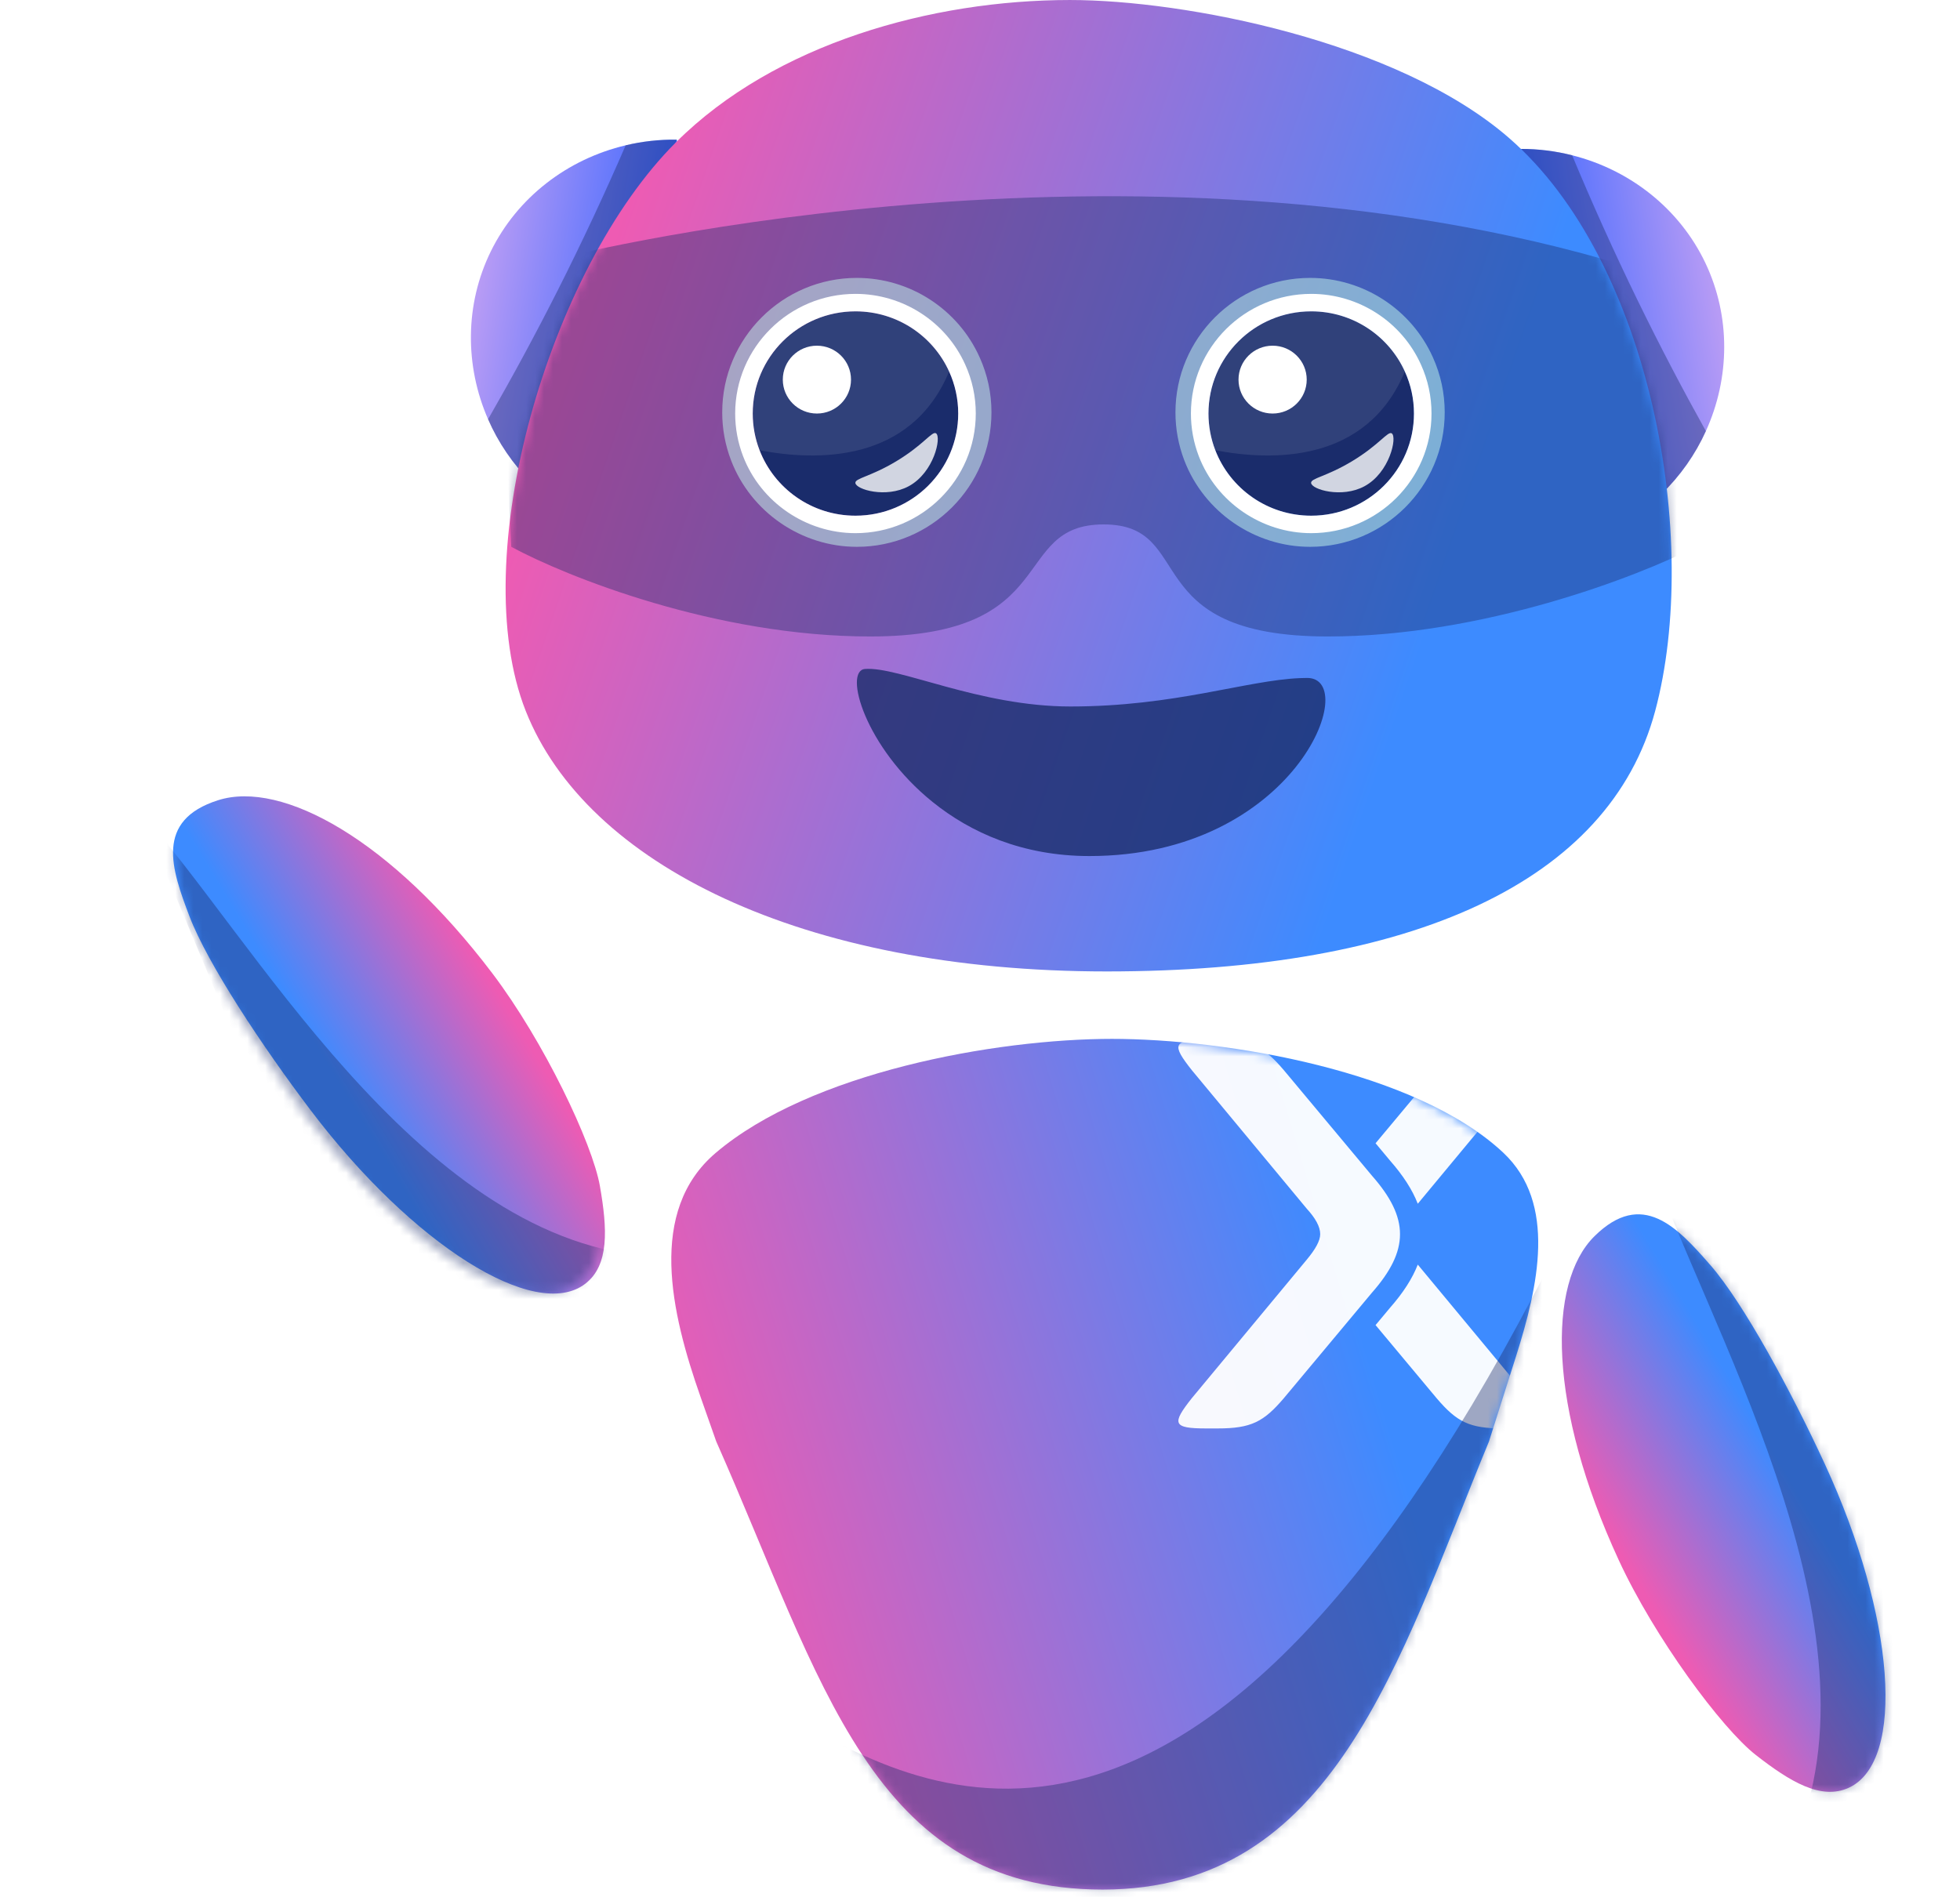 <svg width="218" height="211" viewBox="0 0 218 211" fill="none" xmlns="http://www.w3.org/2000/svg">
  <path d="M59.144 53.728C57.045 51.639 55.414 49.227 54.286 46.637C51.685 40.697 51.694 33.848 54.599 27.944C57.547 21.958 63.112 17.695 69.59 16.165C71.421 15.726 73.33 15.51 75.273 15.537C79.701 40.697 59.144 53.728 59.144 53.728Z" fill="url(#paint0_linear_348_9398)"/>
  <path opacity="0.4" d="M59.143 53.728C57.044 51.639 55.413 49.227 54.286 46.637C56.867 42.154 59.461 37.383 62.018 32.326C64.836 26.749 67.348 21.345 69.59 16.165C71.421 15.726 73.329 15.51 75.272 15.537C69.896 28.267 64.519 40.998 59.143 53.728Z" fill="#1A2C6B"/>
  <path d="M184.78 54.978C186.908 52.919 188.572 50.529 189.735 47.955C192.42 42.052 192.506 35.204 189.684 29.259C186.819 23.233 181.314 18.893 174.858 17.273C173.034 16.808 171.128 16.566 169.185 16.566C164.407 41.662 184.78 54.978 184.78 54.978Z" fill="url(#paint1_linear_348_9398)"/>
  <path opacity="0.4" d="M184.78 54.977C186.908 52.918 188.572 50.528 189.736 47.954C187.217 43.436 184.691 38.629 182.204 33.537C179.464 27.921 177.028 22.483 174.859 17.272C173.034 16.807 171.129 16.565 169.186 16.565C174.384 29.369 179.582 42.173 184.78 54.977Z" fill="#1A2C6B"/>
  <path d="M184.097 79.089C179.007 98.091 157.048 108.063 123.108 108.064C89.168 108.066 65.207 96.097 58.475 79.089C51.744 62.081 61.026 29.94 75.192 15.822C86.209 4.843 103.632 0.001 119.009 0.001C131.75 0.001 155.421 4.575 167.811 15.323C183.691 29.081 189.187 60.087 184.097 79.089Z" fill="url(#paint2_linear_348_9398)"/>
  <mask id="mask0_348_9398" style="mask-type:alpha" maskUnits="userSpaceOnUse" x="56" y="0" width="130" height="109">
    <path d="M184.097 79.089C179.007 98.091 157.048 108.063 123.108 108.064C89.168 108.066 65.207 96.097 58.475 79.089C51.744 62.081 61.026 29.94 75.192 15.822C86.209 4.843 103.632 0.001 119.009 0.001C131.75 0.001 155.421 4.575 167.811 15.323C183.691 29.081 189.187 60.087 184.097 79.089Z" fill="black"/>
  </mask>
  <g mask="url(#mask0_348_9398)">
    <path opacity="0.4" d="M178.651 28.919C122.749 12.964 61.358 28.92 61.358 28.92L55.867 40.886L56.865 60.83C63.021 64.154 79.625 70.802 96.795 70.802C118.257 70.802 112.268 58.337 122.749 58.337C133.231 58.337 126.243 70.802 147.706 70.802C164.875 70.802 182.145 64.154 188.633 60.83L192.626 49.362C192.626 49.362 234.553 44.875 178.651 28.919Z" fill="#1A2C6B"/>
  </g>
  <path opacity="0.8" d="M121.171 95.228C113.721 95.228 107.927 92.6 103.728 89.212C96.191 83.138 93.794 74.605 96.21 74.416C99.969 74.127 108.937 78.59 119.062 78.59C130.695 78.59 138.623 75.676 144.603 75.433C144.871 75.418 145.13 75.414 145.388 75.414C151.461 75.414 144.027 95.228 121.171 95.228Z" fill="#1A2C6B"/>
  <path d="M157.267 46.001C157.267 52.28 152.151 57.367 145.841 57.367C140.963 57.367 136.801 54.334 135.161 50.056C134.678 48.795 134.412 47.431 134.412 46.001C134.412 39.722 139.527 34.635 145.841 34.635C150.487 34.635 154.482 37.391 156.263 41.349C156.909 42.771 157.267 44.344 157.267 46.001Z" fill="#1A2C6B"/>
  <path opacity="0.1" d="M156.251 41.33C151.986 51.587 141.406 51.282 135.184 50.087C134.697 48.831 134.426 47.466 134.421 46.036C134.4 39.762 139.498 34.655 145.812 34.632C150.457 34.62 154.456 37.376 156.251 41.33Z" fill="white"/>
  <path d="M145.339 42.229C145.339 44.314 143.641 46.002 141.546 46.002C139.451 46.002 137.753 44.314 137.753 42.229C137.753 40.144 139.451 38.455 141.546 38.455C143.641 38.455 145.339 40.144 145.339 42.229Z" fill="white"/>
  <path opacity="0.8" d="M154.798 48.209C155.42 48.622 154.574 52.584 151.746 54.099C149.234 55.444 145.904 54.457 145.827 53.729C145.77 53.193 147.495 53.046 150.381 51.308C153.419 49.477 154.366 47.92 154.798 48.209Z" fill="white"/>
  <path d="M106.578 46.001C106.578 52.276 101.463 57.367 95.153 57.367C90.275 57.367 86.113 54.33 84.473 50.056C83.99 48.795 83.724 47.427 83.724 46.001C83.724 39.722 88.839 34.635 95.153 34.635C99.798 34.635 103.794 37.391 105.575 41.349C106.22 42.771 106.578 44.344 106.578 46.001Z" fill="#1A2C6B"/>
  <g filter="url(#filter0_f_348_9398)">
    <path d="M95.304 30.914C87.046 30.914 80.328 37.624 80.328 45.872C80.328 47.704 80.659 49.498 81.31 51.205C83.507 56.962 89.131 60.83 95.304 60.83C103.559 60.83 110.275 54.12 110.275 45.872C110.275 43.736 109.832 41.679 108.959 39.746C106.556 34.384 101.195 30.914 95.304 30.914ZM95.302 33.097C100.5 33.097 104.974 36.194 106.967 40.643C107.689 42.242 108.09 44.009 108.09 45.872C108.09 52.924 102.366 58.647 95.304 58.647C89.845 58.647 85.187 55.233 83.352 50.429C82.812 49.013 82.513 47.475 82.513 45.872C82.513 38.815 88.236 33.097 95.302 33.097Z" fill="#C6FCED" fill-opacity="0.5"/>
  </g>
  <path opacity="0.1" d="M105.565 41.327C101.3 51.587 90.72 51.282 84.498 50.087C84.01 48.831 83.74 47.466 83.734 46.036C83.713 39.758 88.812 34.655 95.126 34.632C99.771 34.616 103.77 37.376 105.565 41.327Z" fill="white"/>
  <path d="M94.653 42.229C94.653 44.314 92.955 46.002 90.86 46.002C88.765 46.002 87.067 44.314 87.067 42.229C87.067 40.144 88.765 38.455 90.86 38.455C92.955 38.455 94.653 40.144 94.653 42.229Z" fill="white"/>
  <path opacity="0.8" d="M104.112 48.205C104.733 48.621 103.887 52.579 101.06 54.094C98.547 55.443 95.218 54.456 95.14 53.728C95.083 53.192 96.808 53.045 99.695 51.307C102.732 49.477 103.68 47.916 104.112 48.205Z" fill="white"/>
  <path d="M95.151 32.691C87.773 32.691 81.769 38.661 81.769 46C81.769 47.63 82.065 49.226 82.647 50.745C84.611 55.867 89.636 59.309 95.151 59.309C102.528 59.309 108.53 53.338 108.53 46C108.53 44.1 108.134 42.269 107.353 40.55C105.206 35.779 100.415 32.691 95.151 32.691ZM95.15 34.634C99.795 34.634 103.793 37.39 105.574 41.348C106.219 42.77 106.577 44.343 106.577 46C106.577 52.275 101.462 57.366 95.151 57.366C90.273 57.366 86.111 54.329 84.471 50.055C83.989 48.794 83.722 47.426 83.722 46C83.722 39.721 88.836 34.634 95.15 34.634Z" fill="white"/>
  <g filter="url(#filter1_f_348_9398)">
    <path d="M145.715 30.914C137.457 30.914 130.739 37.624 130.739 45.872C130.739 47.704 131.07 49.498 131.721 51.205C133.919 56.962 139.542 60.83 145.715 60.83C153.97 60.83 160.687 54.12 160.687 45.872C160.687 43.736 160.243 41.679 159.37 39.746C156.967 34.384 151.606 30.914 145.715 30.914ZM145.713 33.097C150.911 33.097 155.385 36.194 157.378 40.643C158.1 42.242 158.501 44.009 158.501 45.872C158.501 52.924 152.777 58.647 145.715 58.647C140.256 58.647 135.598 55.233 133.763 50.429C133.223 49.013 132.924 47.475 132.924 45.872C132.924 38.815 138.647 33.097 145.713 33.097Z" fill="#C6FCED" fill-opacity="0.5"/>
  </g>
  <path d="M145.841 32.691C138.462 32.691 132.459 38.661 132.459 46C132.459 47.63 132.754 49.23 133.336 50.748C135.3 55.867 140.326 59.309 145.841 59.309C153.218 59.309 159.219 53.338 159.219 46C159.219 44.104 158.823 42.269 158.043 40.55C155.896 35.779 151.105 32.691 145.841 32.691ZM145.839 34.634C150.484 34.634 154.482 37.39 156.263 41.348C156.908 42.77 157.267 44.343 157.267 46C157.267 52.279 152.151 57.366 145.841 57.366C140.963 57.366 136.801 54.333 135.161 50.055C134.678 48.794 134.412 47.43 134.412 46C134.412 39.721 139.525 34.634 145.839 34.634Z" fill="white"/>
  <path d="M77.913 155.377C74.609 145.99 72.013 134.716 79.589 128.262C90.08 119.326 110.599 115.564 123.761 115.564H123.586C136.482 115.564 157.538 119.148 167.206 128.232C173.193 133.858 171.089 143.102 168.602 150.933L165.613 160.346C155.501 184.849 148.339 210.198 122.638 210.198C96.937 210.198 91.459 186.962 79.662 160.346L77.913 155.377Z" fill="url(#paint3_linear_348_9398)"/>
  <mask id="mask1_348_9398" style="mask-type:alpha" maskUnits="userSpaceOnUse" x="74" y="115" width="98" height="96">
    <path d="M77.913 155.377C74.609 145.99 72.013 134.716 79.589 128.262C90.08 119.326 110.599 115.564 123.761 115.564H123.586C136.482 115.564 157.538 119.148 167.206 128.232C173.193 133.858 171.089 143.102 168.602 150.933L165.613 160.346C155.501 184.849 148.339 210.198 122.638 210.198C96.937 210.198 91.459 186.962 79.662 160.346L77.913 155.377Z" fill="black"/>
  </mask>
  <g mask="url(#mask1_348_9398)">
    <g opacity="0.95">
      <path d="M152.996 147.404L154.617 145.463C156.059 143.821 157.084 142.236 157.691 140.675L170.028 155.544C172.267 158.376 172.161 158.901 168.429 158.901H167.149C163.417 158.901 162.031 158.166 159.792 155.544L152.996 147.404ZM152.996 127.177L159.792 119.037C162.031 116.414 163.417 115.68 167.149 115.68H168.429C172.161 115.68 172.267 116.204 170.028 119.037L157.691 133.906C157.084 132.344 156.059 130.759 154.617 129.118L152.996 127.177Z" fill="white"/>
      <path d="M134.151 158.901C130.419 158.901 130.312 158.376 132.551 155.544L145.346 140.123C146.306 138.969 146.839 138.024 146.839 137.29C146.839 136.451 146.306 135.507 145.346 134.458L132.551 119.037C130.312 116.204 130.419 115.68 134.151 115.68H135.43C139.162 115.68 140.548 116.414 142.787 119.037L152.597 130.786C156.755 135.507 156.755 139.074 152.597 143.794L142.787 155.544C140.548 158.166 139.162 158.901 135.43 158.901H134.151Z" fill="white"/>
    </g>
    <path opacity="0.4" d="M170.669 143.871C133.17 215.268 103.537 200.341 87.667 190.765L98.621 211.888L143.282 227.52C159.995 196.116 190.01 107.045 170.669 143.871Z" fill="#1A2C6B"/>
  </g>
  <path d="M202.97 162.868C210.785 179.81 211.983 195.926 205.647 198.864C202.553 200.299 199.082 198.184 195.29 195.226C191.498 192.269 184.024 182.178 180.026 173.509C172.212 156.567 172.048 142.747 177.349 137.513C182.65 132.279 186.548 136.504 190.235 140.729C193.921 144.954 199.21 154.715 202.97 162.868Z" fill="url(#paint4_linear_348_9398)"/>
  <mask id="mask2_348_9398" style="mask-type:alpha" maskUnits="userSpaceOnUse" x="173" y="135" width="37" height="65">
    <path d="M202.97 162.868C210.785 179.81 211.983 195.926 205.647 198.864C202.553 200.299 199.082 198.184 195.29 195.226C191.498 192.269 184.024 182.178 180.026 173.509C172.212 156.567 172.048 142.747 177.349 137.513C182.65 132.279 186.548 136.504 190.235 140.729C193.921 144.954 199.21 154.715 202.97 162.868Z" fill="black"/>
  </mask>
  <g mask="url(#mask2_348_9398)">
    <path opacity="0.4" d="M199.924 204.098C209.615 180.017 189.25 146.361 183.492 128.898L228.153 188.467C219.445 196.916 196.251 213.225 199.924 204.098Z" fill="#1A2C6B"/>
  </g>
  <path d="M34.615 123.587C45.882 138.445 59.521 147.056 65.078 142.819C67.791 140.75 67.553 136.684 66.724 131.94C65.894 127.195 60.503 115.847 54.738 108.244C43.47 93.386 31.37 86.768 24.275 89.012C17.18 91.256 19.077 96.689 21.073 101.934C23.069 107.179 29.192 116.436 34.615 123.587Z" fill="url(#paint5_linear_348_9398)"/>
  <mask id="mask3_348_9398" style="mask-type:alpha" maskUnits="userSpaceOnUse" x="19" y="88" width="48" height="56">
    <path d="M33.582 123.581C44.288 138.443 57.931 147.058 64.054 142.825C67.044 140.758 67.092 136.692 66.569 131.948C66.047 127.204 61.233 115.855 55.755 108.25C45.048 93.389 32.87 86.766 25.283 89.006C17.695 91.246 19.285 96.68 20.991 101.925C22.697 107.17 28.429 116.429 33.582 123.581Z" fill="url(#paint6_linear_348_9398)"/>
  </mask>
  <g mask="url(#mask3_348_9398)">
    <path opacity="0.4" d="M71.752 139.707C46.166 137.448 27.698 103.622 15.665 90.42L43.954 158.082C55.639 154.075 81.449 140.564 71.752 139.707Z" fill="#1A2C6B"/>
  </g>
  <defs>
    <filter id="filter0_f_348_9398" x="76.328" y="26.914" width="37.947" height="37.916" filterUnits="userSpaceOnUse" color-interpolation-filters="sRGB">
      <feFlood flood-opacity="0" result="BackgroundImageFix"/>
      <feBlend mode="normal" in="SourceGraphic" in2="BackgroundImageFix" result="shape"/>
      <feGaussianBlur stdDeviation="2" result="effect1_foregroundBlur_348_9398"/>
    </filter>
    <filter id="filter1_f_348_9398" x="126.739" y="26.914" width="37.947" height="37.916" filterUnits="userSpaceOnUse" color-interpolation-filters="sRGB">
      <feFlood flood-opacity="0" result="BackgroundImageFix"/>
      <feBlend mode="normal" in="SourceGraphic" in2="BackgroundImageFix" result="shape"/>
      <feGaussianBlur stdDeviation="2" result="effect1_foregroundBlur_348_9398"/>
    </filter>
    <linearGradient id="paint0_linear_348_9398" x1="53.812" y1="29.184" x2="72.361" y2="32.45" gradientUnits="userSpaceOnUse">
      <stop stop-color="#B79BF5"/>
      <stop offset="1" stop-color="#3D68FF"/>
    </linearGradient>
    <linearGradient id="paint1_linear_348_9398" x1="190.454" y1="30.51" x2="171.861" y2="33.517" gradientUnits="userSpaceOnUse">
      <stop stop-color="#B79BF5"/>
      <stop offset="1" stop-color="#3D68FF"/>
    </linearGradient>
    <linearGradient id="paint2_linear_348_9398" x1="64.155" y1="38.618" x2="158.496" y2="70.99" gradientUnits="userSpaceOnUse">
      <stop stop-color="#EE5BB3"/>
      <stop offset="1" stop-color="#3D8BFF"/>
    </linearGradient>
    <linearGradient id="paint3_linear_348_9398" x1="78.992" y1="176.379" x2="153.143" y2="154.105" gradientUnits="userSpaceOnUse">
      <stop stop-color="#EE5BB3"/>
      <stop offset="1" stop-color="#3D8BFF"/>
    </linearGradient>
    <linearGradient id="paint4_linear_348_9398" x1="185.368" y1="181.405" x2="202.934" y2="170.928" gradientUnits="userSpaceOnUse">
      <stop stop-color="#EE5BB3"/>
      <stop offset="1" stop-color="#3D8BFF"/>
    </linearGradient>
    <linearGradient id="paint5_linear_348_9398" x1="59.193" y1="116.676" x2="41.683" y2="127.246" gradientUnits="userSpaceOnUse">
      <stop stop-color="#EE5BB3"/>
      <stop offset="1" stop-color="#3D8BFF"/>
    </linearGradient>
    <linearGradient id="paint6_linear_348_9398" x1="59.802" y1="116.683" x2="40.756" y2="127.323" gradientUnits="userSpaceOnUse">
      <stop stop-color="#EE5BB3"/>
      <stop offset="1" stop-color="#3D8BFF"/>
    </linearGradient>
  </defs>
</svg>
